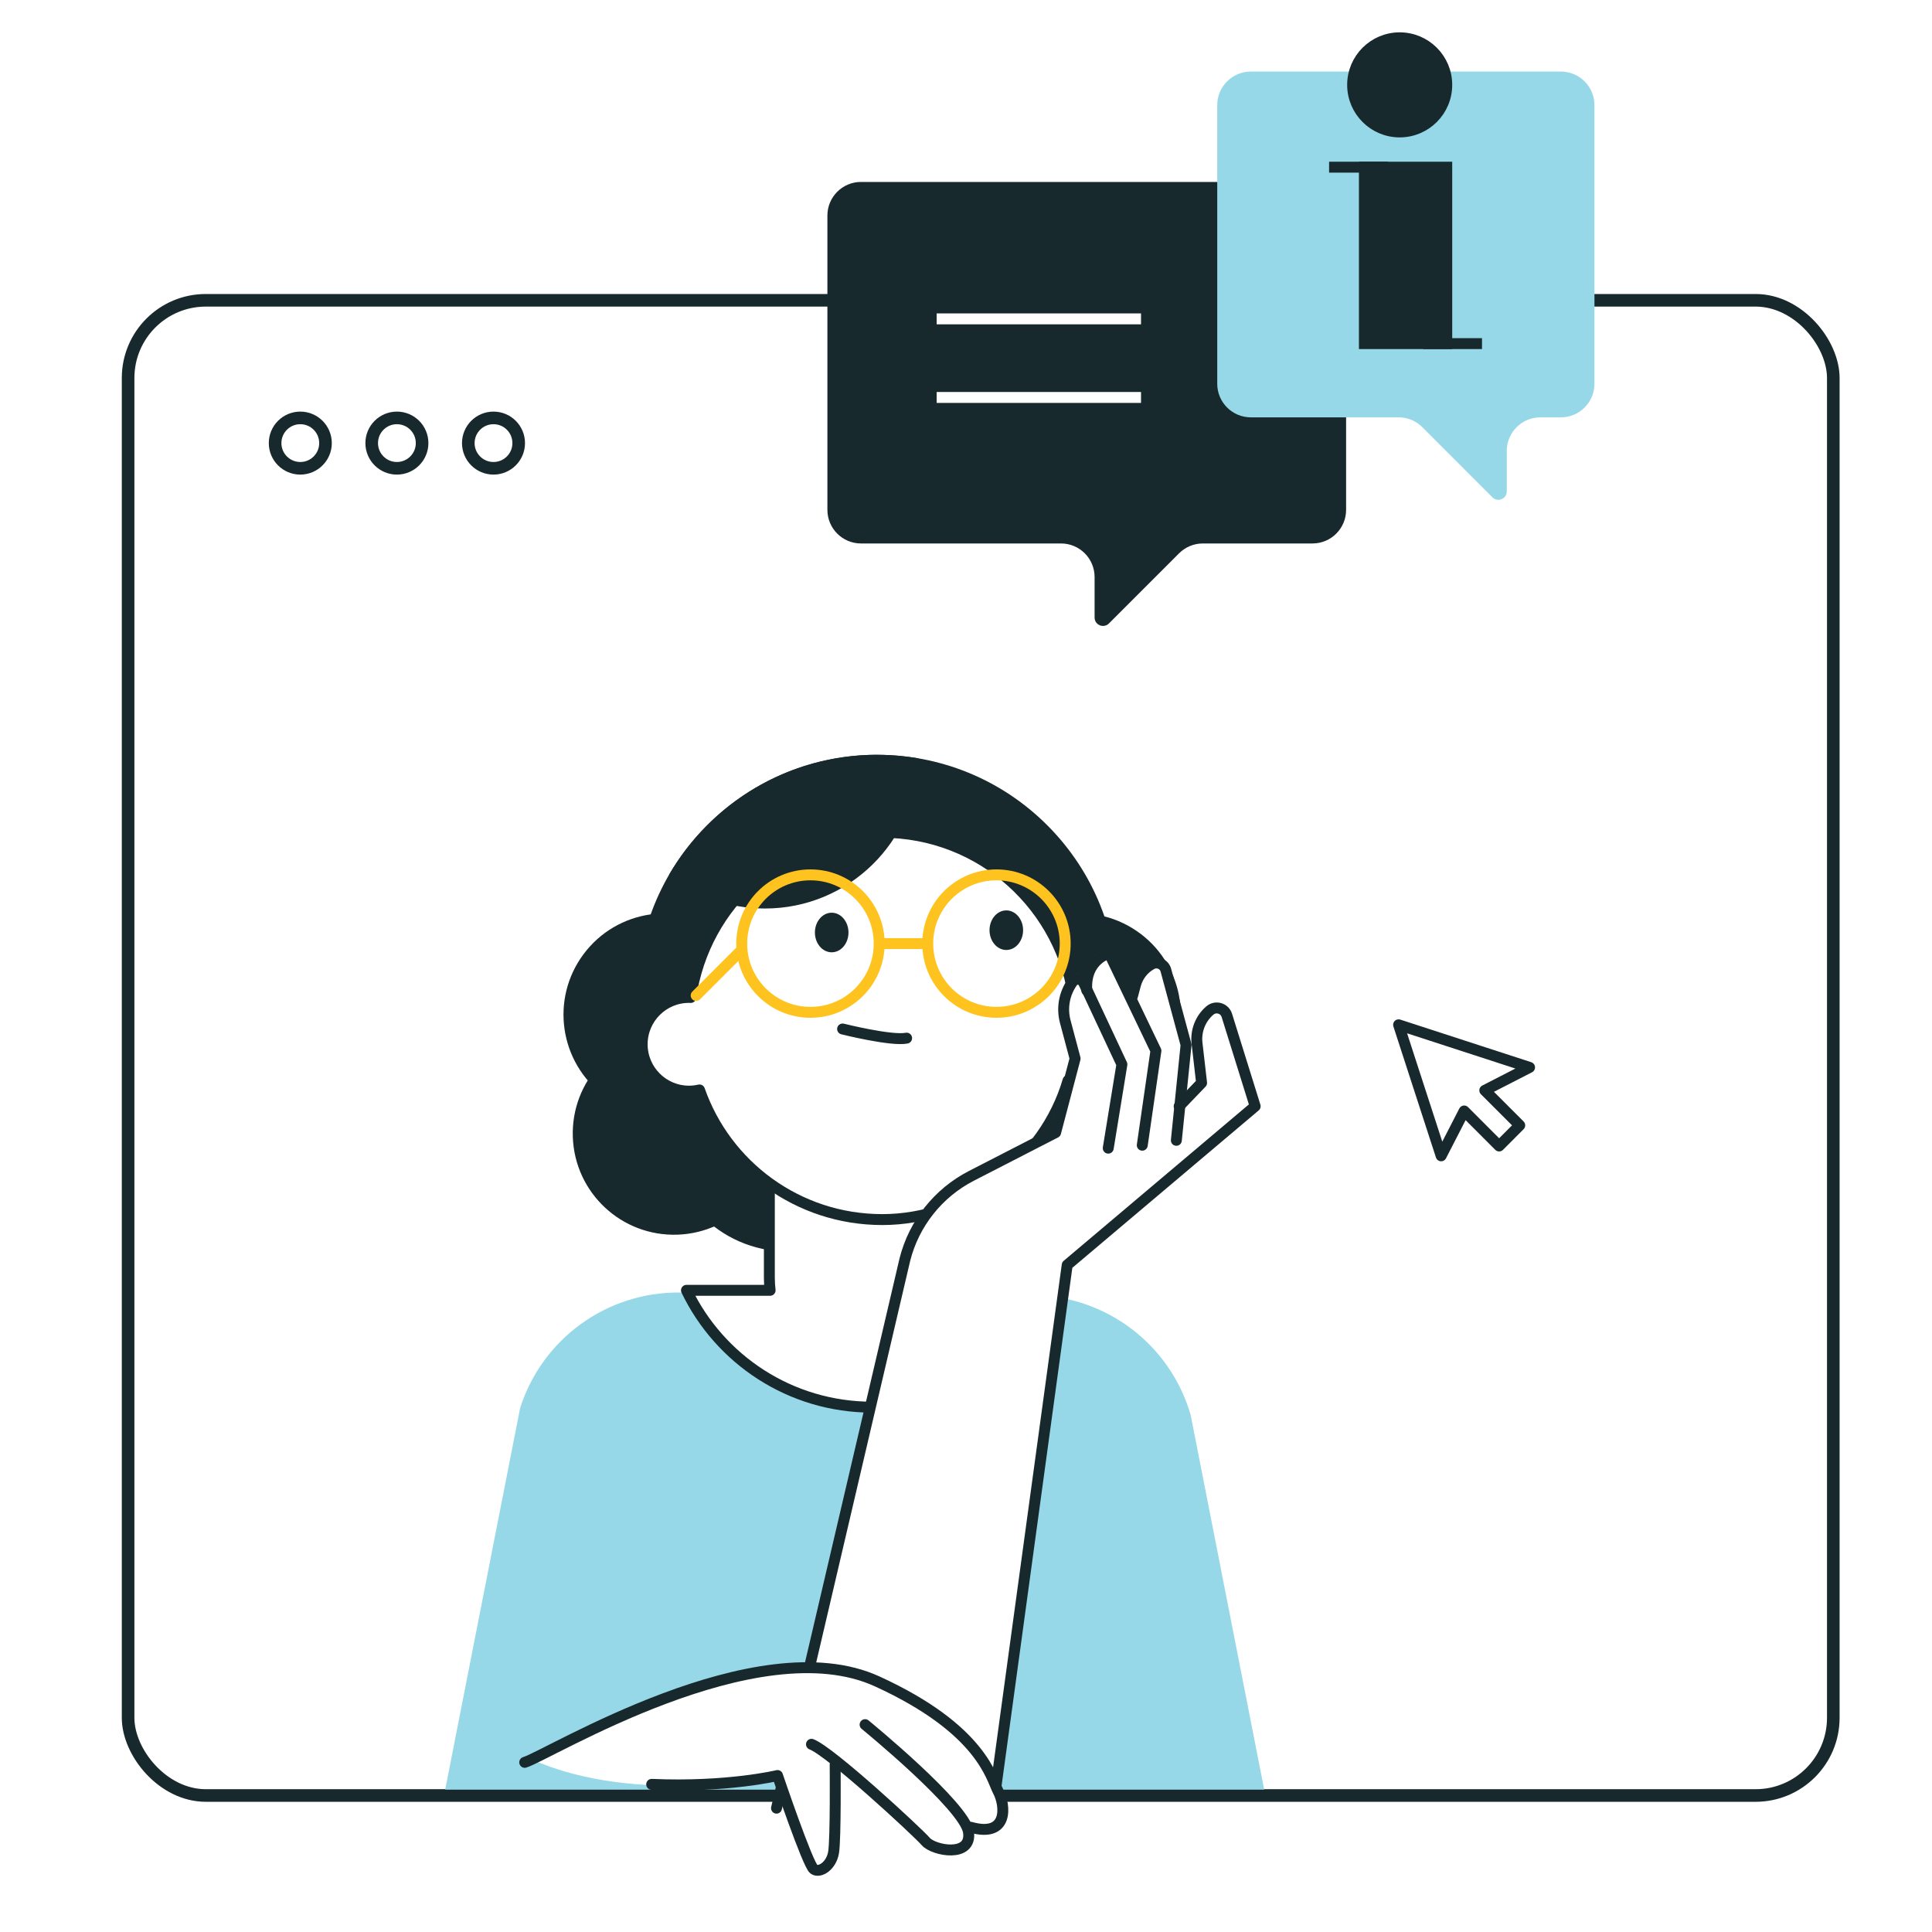 <svg width="460" height="460" viewBox="0 0 460 460" fill="none" xmlns="http://www.w3.org/2000/svg">
<rect width="460" height="460" fill="white"/>
<rect x="30.5" y="71.5" width="406" height="356" rx="18.5" fill="white" stroke="#18292D" stroke-width="3"/>
<path d="M106 426.097L123.839 335.248C129.089 318.764 144.454 307.621 161.758 307.74L245.877 308.382C263.36 308.516 278.666 320.137 283.499 336.934L301 426.097" fill="#96D8E8"/>
<path d="M161.314 293.97C174.619 293.508 185.031 282.347 184.568 269.041C184.106 255.735 172.945 245.324 159.639 245.786C146.334 246.249 135.922 257.41 136.385 270.715C136.847 284.021 148.008 294.432 161.314 293.97Z" fill="#18292D"/>
<path d="M249.344 277.451C271.703 255.093 271.703 218.842 249.344 196.484C226.985 174.125 190.735 174.125 168.376 196.484C146.018 218.842 146.018 255.093 168.376 277.451C190.735 299.81 226.985 299.81 249.344 277.451Z" fill="#18292D"/>
<path d="M215.891 273.842C218.416 258.184 207.77 243.445 192.113 240.92C176.456 238.396 161.716 249.042 159.192 264.699C156.667 280.356 167.313 295.095 182.97 297.62C198.627 300.145 213.366 289.499 215.891 273.842Z" fill="#18292D"/>
<path d="M263.81 273.856C266.335 258.199 255.689 243.459 240.032 240.935C224.375 238.41 209.636 249.056 207.111 264.713C204.586 280.37 215.232 295.109 230.889 297.634C246.547 300.159 261.286 289.513 263.81 273.856Z" fill="#18292D"/>
<path d="M177.596 255.994C185.557 245.323 183.359 230.218 172.687 222.258C162.015 214.298 146.911 216.496 138.951 227.168C130.99 237.839 133.188 252.944 143.86 260.904C154.532 268.864 169.636 266.666 177.596 255.994Z" fill="#18292D"/>
<path d="M278.878 272.099C280.092 258.841 270.327 247.11 257.069 245.896C243.811 244.682 232.079 254.446 230.866 267.705C229.652 280.963 239.416 292.695 252.674 293.908C265.933 295.122 277.664 285.358 278.878 272.099Z" fill="#18292D"/>
<path d="M276.962 255.133C284.455 244.128 281.608 229.133 270.603 221.64C259.598 214.147 244.603 216.994 237.11 227.999C229.617 239.004 232.464 253.999 243.469 261.492C254.473 268.985 269.469 266.138 276.962 255.133Z" fill="#18292D"/>
<path d="M235.286 307.218C235.39 306.248 235.465 305.264 235.465 304.279V229.767H183.18V304.279C183.18 305.279 183.254 306.248 183.359 307.218H163.444C171.35 323.672 188.177 335.039 207.659 335.039C227.141 335.039 243.968 323.672 251.874 307.218H235.301H235.286Z" fill="white" stroke="#18292D" stroke-width="2.601" stroke-linecap="round" stroke-linejoin="round"/>
<path d="M261.347 237.479C259.348 237.479 257.468 238.016 255.842 238.941C253.202 215.998 233.72 198.172 210.061 198.172C186.402 198.172 167.74 215.253 164.458 237.494C164.324 237.494 164.19 237.479 164.056 237.479C157.895 237.479 152.897 242.477 152.897 248.638C152.897 254.798 157.895 259.796 164.056 259.796C164.906 259.796 165.741 259.691 166.547 259.512C172.842 277.488 189.937 290.376 210.061 290.376C230.184 290.376 248.682 276.399 254.291 257.275C256.215 258.856 258.676 259.796 261.361 259.796C267.522 259.796 272.52 254.798 272.52 248.638C272.52 242.477 267.522 237.479 261.361 237.479H261.347Z" fill="white" stroke="#18292D" stroke-width="2.601" stroke-linecap="round" stroke-linejoin="round"/>
<path d="M208.852 179.704C187.685 179.704 169.202 191.206 159.297 208.301C165.562 213.313 173.483 216.312 182.135 216.312C202.05 216.312 218.25 200.38 218.683 180.57C215.491 180.018 212.209 179.719 208.852 179.719V179.704Z" fill="#18292D"/>
<path d="M200.618 244.998C200.618 244.998 212.239 247.907 215.863 247.176" stroke="#18292D" stroke-width="2.601" stroke-linecap="round" stroke-linejoin="round"/>
<path d="M192.965 241.03C202.003 241.03 209.33 233.703 209.33 224.665C209.33 215.628 202.003 208.301 192.965 208.301C183.928 208.301 176.601 215.628 176.601 224.665C176.601 233.703 183.928 241.03 192.965 241.03Z" stroke="#FFC31F" stroke-width="2.601" stroke-linecap="round" stroke-linejoin="round"/>
<path d="M237.255 241.03C246.293 241.03 253.619 233.703 253.619 224.665C253.619 215.628 246.293 208.301 237.255 208.301C228.217 208.301 220.891 215.628 220.891 224.665C220.891 233.703 228.217 241.03 237.255 241.03Z" stroke="#FFC31F" stroke-width="2.601" stroke-linecap="round" stroke-linejoin="round"/>
<path d="M176.646 226.127L165.756 237.017" stroke="#FFC31F" stroke-width="2.601" stroke-linecap="round" stroke-linejoin="round"/>
<path d="M210.061 224.665H220.219" stroke="#FFC31F" stroke-width="2.601" stroke-linecap="round" stroke-linejoin="round"/>
<path d="M202.02 222.025C202.02 224.636 200.23 226.739 198.022 226.739C195.815 226.739 194.025 224.621 194.025 222.025C194.025 219.429 195.815 217.311 198.022 217.311C200.23 217.311 202.02 219.429 202.02 222.025Z" fill="#18292D"/>
<path d="M243.595 221.473C243.595 224.084 241.805 226.187 239.597 226.187C237.389 226.187 235.599 224.069 235.599 221.473C235.599 218.878 237.389 216.759 239.597 216.759C241.805 216.759 243.595 218.878 243.595 221.473Z" fill="#18292D"/>
<path d="M299.997 263.048L293.255 241.418C292.882 240.224 291.942 239.314 290.748 238.971C289.555 238.628 288.272 238.912 287.318 239.717C284.767 241.895 283.469 245.207 283.857 248.533L284.871 257.424L282.454 259.945L283.573 248.921C283.573 248.772 283.573 248.638 283.543 248.489L278.74 230.707C278.457 229.663 277.726 228.813 276.726 228.395C275.727 227.962 274.608 228.022 273.668 228.529C271.49 229.708 269.879 231.751 269.238 234.138L269.088 234.72L265.15 226.5C264.912 225.993 264.345 225.725 263.808 225.859C261.943 226.306 258.825 228.201 257.856 232.303C257.557 232.154 257.229 232.035 256.871 232.005C255.887 231.915 254.962 232.348 254.38 233.153C252.217 236.182 251.531 239.986 252.485 243.566L254.753 252.054L250.322 268.866L230.751 278.935C222.546 283.156 216.55 290.69 214.297 299.64L192.456 396.437C192.367 396.795 184.883 431.146 184.883 431.146L236 433.67L241.821 391.712L255.23 301.833L299.639 264.331C299.997 264.017 300.146 263.525 300.012 263.078L299.997 263.048Z" fill="white"/>
<path d="M236 433.67L254.096 301.191L298.848 263.391L292.106 241.761C291.569 240.03 289.436 239.419 288.063 240.597C285.811 242.522 284.677 245.445 285.005 248.384L286.094 257.827L280.754 263.391" stroke="#18292D" stroke-width="2.601" stroke-linecap="round" stroke-linejoin="round"/>
<path d="M280.083 271.506L282.395 248.787L277.591 231.005C277.204 229.544 275.548 228.842 274.22 229.558C272.326 230.588 270.938 232.348 270.371 234.421L269.626 237.196" stroke="#18292D" stroke-width="2.601" stroke-linecap="round" stroke-linejoin="round"/>
<path d="M271.968 272.669L275.22 250.174L264.091 226.978C264.091 226.978 258.288 228.365 258.751 235.794" stroke="#18292D" stroke-width="2.601" stroke-linecap="round" stroke-linejoin="round"/>
<path d="M184.883 430.514L215.446 299.894C217.624 291.286 223.397 284.022 231.288 279.964L251.337 269.656L255.976 252.039L253.634 243.238C252.769 240.001 253.395 236.54 255.35 233.81C256.051 232.84 257.542 232.974 258.05 234.063L267.119 253.426L263.867 273.371" stroke="#18292D" stroke-width="2.601" stroke-linecap="round" stroke-linejoin="round"/>
<path d="M126.401 418.862C126.401 418.862 171.102 397.064 184.032 397.663C196.962 398.261 205.485 398.261 214.443 403.429C214.443 403.429 228.552 411.844 232.287 417.465C236.023 423.087 239.106 428.382 238.453 431.537C237.8 434.693 236.857 436.67 233.339 436.18C229.821 435.708 230.547 438.592 229.513 439.607C228.479 440.623 226.648 442.164 223.71 440.786C220.065 439.081 214.679 434.475 212.376 431.592C210.073 428.727 206.265 427.385 203.526 424.447C200.788 421.527 198.485 420.276 198.267 421.872C198.05 423.468 199.084 435.69 198.612 440.732C198.159 445.773 198.394 444.667 195.384 445.7C193.027 446.498 190.343 441.602 189.092 438.048C187.641 433.895 186.788 424.247 185.555 423.377C184.322 422.507 152.206 430.304 126.401 418.843V418.862Z" fill="white"/>
<path d="M124.932 419.605C130.681 417.846 180.151 387.199 208.84 400.328C233.901 411.789 236.041 423.468 237.655 426.496C239.432 429.833 240.194 437.631 231.09 435.056" stroke="#18292D" stroke-width="2.601" stroke-linecap="round" stroke-linejoin="round"/>
<path d="M205.974 410.629C205.974 410.629 229.748 430.05 230.601 436.234C231.453 442.418 222.241 440.605 220.409 438.447C218.559 436.289 197.796 417.048 193.208 415.307" stroke="#18292D" stroke-width="2.601" stroke-linecap="round" stroke-linejoin="round"/>
<path d="M198.848 420.113C198.848 420.113 199.011 437.903 198.467 441.076C197.923 444.25 195.203 446.027 193.77 445.048C192.337 444.068 185.12 422.742 185.12 422.742C185.12 422.742 173.26 425.626 155.162 424.846" stroke="#18292D" stroke-width="2.601" stroke-linecap="round" stroke-linejoin="round"/>
<path d="M320.501 51.32C320.501 46.901 316.919 43.32 312.501 43.32H205C200.582 43.32 197 46.901 197 51.32V121.396C197 125.815 200.582 129.396 205 129.396H252.618C257.036 129.396 260.618 132.978 260.618 137.396V147.027C260.618 148.809 262.772 149.701 264.032 148.441L280.734 131.74C282.234 130.239 284.269 129.396 286.391 129.396H312.501C316.919 129.396 320.501 125.815 320.501 121.396V51.32Z" fill="#18292D"/>
<path d="M223.017 75.921H271.67" stroke="white" stroke-width="2.601"/>
<path d="M223.017 94.632H271.67" stroke="white" stroke-width="2.601"/>
<path d="M371.631 17.038C376.049 17.038 379.631 20.62 379.631 25.038V91.368C379.631 95.786 376.049 99.368 371.631 99.368H366.756C362.338 99.368 358.756 102.95 358.756 107.368V116.997C358.756 118.779 356.601 119.671 355.341 118.41L338.652 101.712C337.152 100.211 335.116 99.368 332.994 99.368H297.819C293.4 99.368 289.819 95.786 289.819 91.368V25.038C289.819 20.62 293.4 17.038 297.819 17.038H371.631Z" fill="#96D8E8"/>
<path d="M344.465 39.804H324.855V81.814H344.465V39.804Z" fill="#18292D" stroke="#18292D" stroke-width="2.601"/>
<path d="M330.458 39.804H316.45" stroke="#18292D" stroke-width="2.601"/>
<path d="M338.862 81.814H352.857" stroke="#18292D" stroke-width="2.601"/>
<path d="M333.259 31.412C339.448 31.412 344.465 26.395 344.465 20.206C344.465 14.017 339.448 9 333.259 9C327.07 9 322.053 14.017 322.053 20.206C322.053 26.395 327.07 31.412 333.259 31.412Z" fill="#18292D" stroke="#18292D" stroke-width="2.601"/>
<path d="M364.182 254.142L348.591 249.071L333 244L338.059 259.591L343.13 275.194L348.615 264.52L356.937 272.854L361.842 267.937L353.52 259.615L364.182 254.142Z" fill="white" stroke="#18292D" stroke-width="2.601" stroke-linecap="round" stroke-linejoin="round"/>
<circle cx="71.5" cy="105.5" r="6" stroke="#18292D" stroke-width="3"/>
<circle cx="94.5" cy="105.5" r="6" stroke="#18292D" stroke-width="3"/>
<circle cx="117.5" cy="105.5" r="6" stroke="#18292D" stroke-width="3"/>
</svg>

